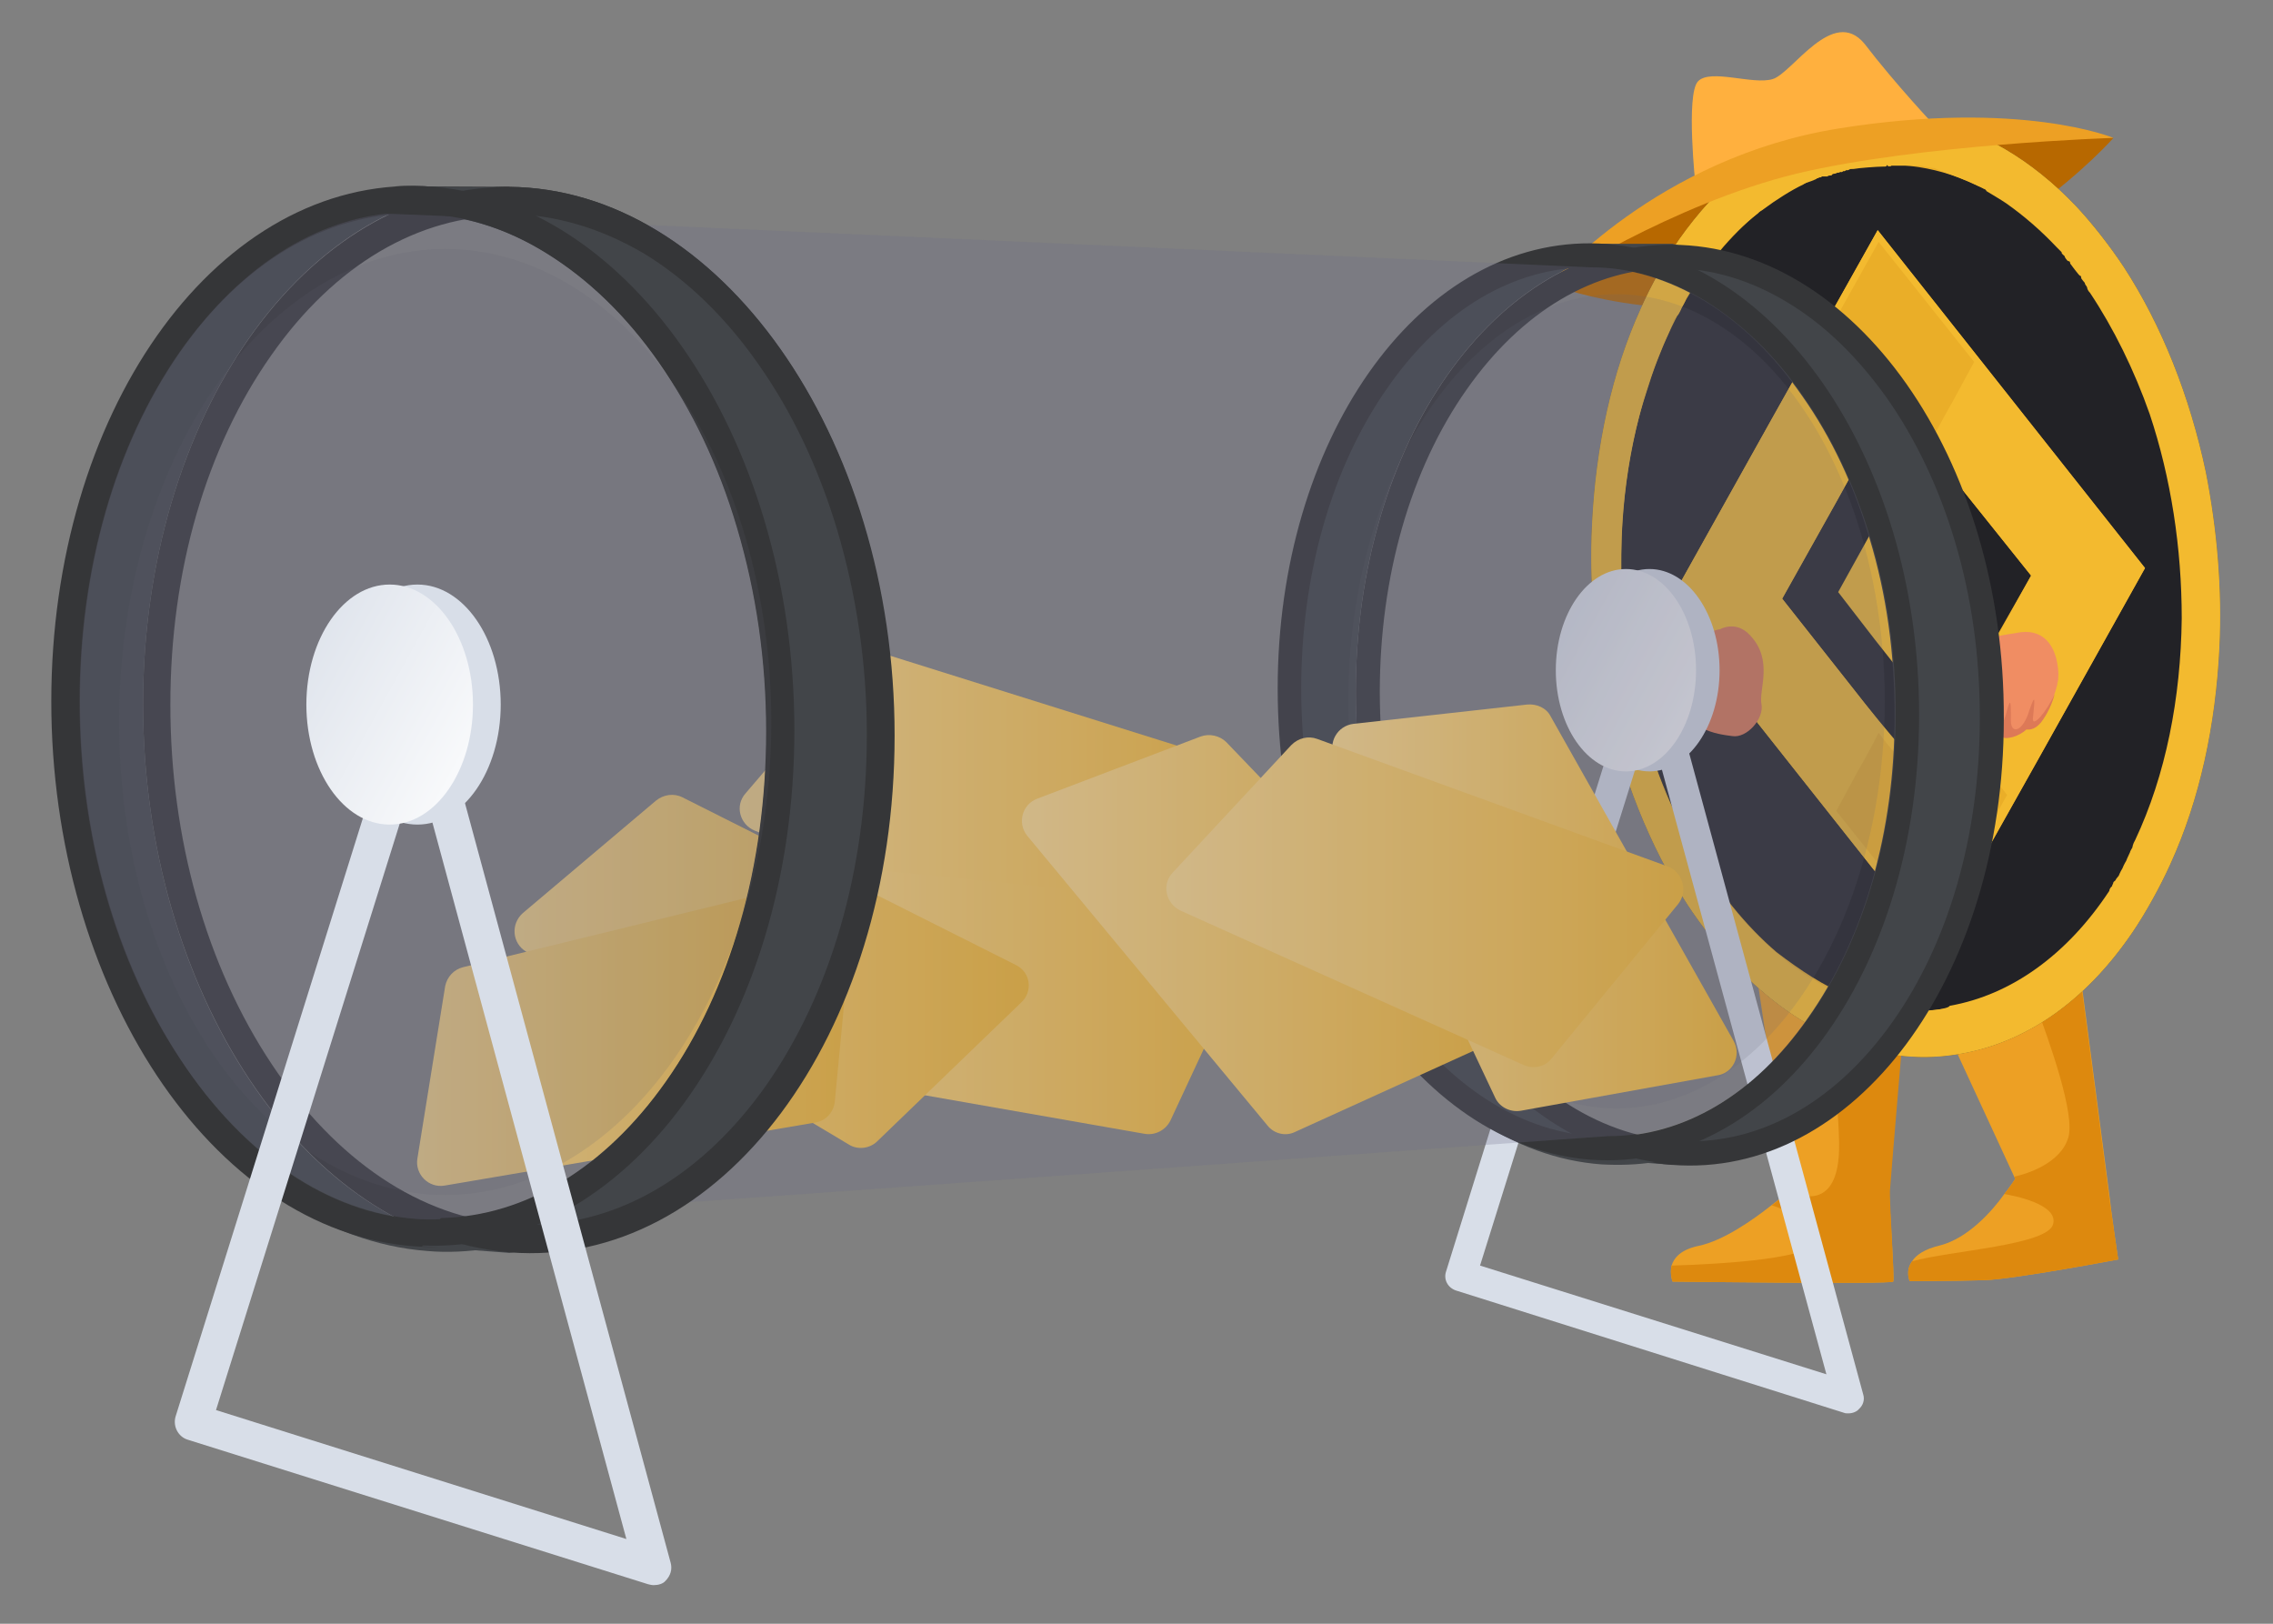 <?xml version="1.0" encoding="utf-8"?>
<!-- Generator: Adobe Illustrator 23.0.5, SVG Export Plug-In . SVG Version: 6.00 Build 0)  -->
<svg version="1.1" id="Layer_1" xmlns="http://www.w3.org/2000/svg" xmlns:xlink="http://www.w3.org/1999/xlink" x="0px" y="0px"
	 viewBox="0 0 483 345" style="enable-background:new 0 0 483 345;" xml:space="preserve">
<rect x="0" y="0" width="483" height="345" fill="#808080" stroke="none"/>
<style type="text/css">
	.st0{fill:#DD890E;}
	.st1{fill:#EDA024;}
	.st2{fill:#B76800;}
	.st3{fill:#222226;}
	.st4{fill:#EAAE28;}
	.st5{fill:#F3BA2F;}
	.st6{fill:#FFB03E;}
	.st7{fill:#DD7957;}
	.st8{fill:#F08D63;}
	.st9{fill:#D8DEE8;}
	.st10{fill:url(#SVGID_1_);}
	.st11{fill:#424549;}
	.st12{fill:#353638;}
	.st13{opacity:0.15;fill:#62626D;enable-background:new    ;}
	.st14{fill:url(#SVGID_2_);}
	.st15{fill:url(#SVGID_3_);}
	.st16{fill:url(#SVGID_4_);}
	.st17{fill:url(#SVGID_5_);}
	.st18{fill:url(#SVGID_6_);}
	.st19{fill:url(#SVGID_7_);}
	.st20{fill:url(#SVGID_8_);}
	.st21{opacity:0.25;fill:#6D6E89;enable-background:new    ;}
	.st22{fill:url(#SVGID_9_);}
</style>
<g>
	<g>
		<path class="st0" d="M425.1,207.4c0,0,11-0.6,17.2,2.3c0,0-14.3,13.3-32.1,1.9C410.1,211.8,414.7,208,425.1,207.4z"/>
		<path class="st1" d="M450.1,267.6c0,0-22.1,4.2-28.4,4.4c-6.5,0.2-15.9,0.2-15.9,0.2s-1-2.1,0.5-4.2c0.8-1.3,2.6-2.6,6-3.4
			c5.8-1.5,10.9-7.1,13.6-10.9c1.5-1.9,2.3-3.2,2.3-3.2l-0.2-0.5l-17.7-38.3c0.5,0.2,11,3.2,22.2,1.3c3.4-0.6,6.8-1.6,9.9-3.4
			c0,0,5.8,44.2,6,45.6C448.5,256.7,450.1,267.6,450.1,267.6z"/>
		<path class="st0" d="M450.1,267.6c0,0-22.1,4.2-28.4,4.4c-6.5,0.2-15.9,0.2-15.9,0.2s-1-2.1,0.5-4.2c8.1-2.3,29.1-3.4,30-8
			c1-4.2-8.6-6-10.4-6.3c1.5-1.9,2.3-3.2,2.3-3.2l-0.2-0.5c2.9-0.6,9.9-2.9,11.5-8.3c1.5-4.9-3.9-20.1-7.1-28.7
			c3.4-0.6,6.8-1.6,9.9-3.4c0,0,5.8,44.2,6,45.6C448.5,256.7,450.1,267.6,450.1,267.6z"/>
	</g>
	<path class="st1" d="M402.3,272.3c-0.2,0.6-46.9,0-46.9,0s-0.6-1.6-0.2-3.4c0.5-1.6,1.9-3.4,5.8-4.2c5.2-1.1,11.5-5.5,15.4-8.6
		c2.1-1.6,3.6-2.9,3.7-3.1l0,0l-6.5-43.7c0,0,3.7,4.9,13.3,5.8c0.5,0,1,0.2,1.3,0.2c10.7,0.8,16.6-3.4,16.6-3.4s-3.2,37.8-3.4,40.8
		C401.5,255.8,402.6,271.7,402.3,272.3z"/>
	<path class="st0" d="M402.3,272.3c-0.2,0.6-46.9,0-46.9,0s-0.6-1.6-0.2-3.4c10.4-0.3,32-1.5,30.7-5.8c-1.1-3.9-6.3-6-9.4-7
		c2.1-1.6,3.6-2.9,3.7-3.1l0,0c0,0,10.9,6.3,10.6-10.2c-0.2-11-2.3-21.6-3.7-27.4c0.5,0,1,0.2,1.3,0.2c10.7,0.8,16.6-3.4,16.6-3.4
		s-3.2,37.8-3.4,40.8C401.5,255.8,402.6,271.7,402.3,272.3z"/>
</g>
<g>
	<path class="st2" d="M449.1,29.3c0,0-24.7,28.1-61.2,34.3c-36.7,6.2-58.3-3.2-58.3-3.2s22.2-20,59.4-27.4S449.1,29.3,449.1,29.3z"
		/>
	<path class="st3" d="M415.3,224.1c14.5-2.1,27.6-11,37.8-26c2.8-4.1,6-9.9,8.1-14.6c6.2-13.6,9.6-29.4,10.4-46
		c0.6-12.3-0.5-25-2.9-37.2c-3.4-16.1-9.4-31.2-17.4-43.5c-2.9-4.4-6.8-9.4-10.2-13c-9.4-9.9-20.3-16.2-31.3-18.5
		c-8.3-1.8-16.9-1-24.7,2.1c-10.7,4.1-20.3,12.2-28.3,23.5c-2.8,4.1-6,9.9-8.1,14.6c-6.2,13.6-9.6,29.4-10.4,46
		c-0.6,12.3,0.5,25,2.9,37.2c3.4,16.1,9.4,31.2,17.4,43.5c2.9,4.4,6.8,9.4,10.2,13C382.7,219.9,399.3,226.5,415.3,224.1z"/>
	<g>
		<path class="st4" d="M415.3,224.1c14.5-2.1,27.6-11,37.8-26c2.8-4.1,6-9.9,8.1-14.6c6.2-13.6,9.6-29.4,10.4-46
			c0.6-12.3-0.5-25-2.9-37.2c-3.4-16.1-9.4-31.2-17.4-43.5c-2.9-4.4-6.8-9.4-10.2-13c-9.4-9.9-20.3-16.2-31.3-18.5
			c-8.3-1.8-16.9-1-24.7,2.1c-10.7,4.1-20.3,12.2-28.3,23.5c-2.8,4.1-6,9.9-8.1,14.6c-6.2,13.6-9.6,29.4-10.4,46
			c-0.6,12.3,0.5,25,2.9,37.2c3.4,16.1,9.4,31.2,17.4,43.5c2.9,4.4,6.8,9.4,10.2,13C382.7,219.9,399.3,226.5,415.3,224.1z
			 M407.7,214.7c-5.5-0.2-10.1-1.1-14.9-3.1c-5.2-2.1-10.2-5.4-15.3-9.3c-13.3-11.4-23.7-29.6-29.1-50.8c-1-4.1-1.8-8.4-2.4-12.2
			c-0.5-3.6-0.6-4.5-1-9.3c-0.5-5.7-0.6-8.1-0.5-13c0.2-11.7,1.9-23.2,5.4-33.8c5.4-17.7,14.9-32,26.8-40.3
			c5.7-4.1,11.5-6.3,18.2-7.3c1.6-0.2,5.8-0.6,7.3-0.6c9.9,0.3,18.7,3.7,27.4,10.2c12.2,9.1,22.4,24.4,28.6,42.5
			c2.8,8,4.5,16.2,6,25.7c0.3,2.1,1,10.4,1,12.5c0.2,8.3-0.3,14.9-1.3,22.4c-1,7.6-2.9,15.1-5.4,21.9c-5.2,14.6-13.2,26.6-23.1,34.3
			c-5.8,4.5-12.7,8-19.5,9.3c-0.6,0.2-1.3,0.2-1.5,0.2C414,214.4,408.5,214.9,407.7,214.7z"/>
		<path class="st4" d="M433.4,160.8l22.4-40.1l-28.4-35.9l-28.4-35.9L376.5,89l-22.4,40.1l28.4,35.9c15.7,19.8,28.4,35.9,28.4,35.9
			S421,182.9,433.4,160.8z M393.3,145.7l-14.6-18.5l11.7-20.9L402,85.3l14.8,18.5l14.8,18.5l-12,21.1c-6.5,11.5-11.7,20.9-11.7,20.9
			S401.4,156.1,393.3,145.7z"/>
	</g>
	<g>
		<path class="st5" d="M415.3,224.1c14.5-2.1,27.6-11,37.8-26c2.8-4.1,6-9.9,8.1-14.6c6.2-13.6,9.6-29.4,10.4-46
			c0.6-12.3-0.5-25-2.9-37.2c-3.4-16.1-9.4-31.2-17.4-43.5c-2.9-4.4-6.8-9.4-10.2-13c-9.4-9.9-20.3-16.2-31.3-18.5
			c-8.3-1.8-16.9-1-24.7,2.1c-10.7,4.1-20.3,12.2-28.3,23.5c-2.8,4.1-6,9.9-8.1,14.6c-6.2,13.6-9.6,29.4-10.4,46
			c-0.6,12.3,0.5,25,2.9,37.2c3.4,16.1,9.4,31.2,17.4,43.5c2.9,4.4,6.8,9.4,10.2,13C382.7,219.9,399.3,226.5,415.3,224.1z
			 M408.7,214.9c-15.1,0-29.6-8.1-41.2-22.9c-10.4-13.3-17.9-30.7-21.1-50.2c-1.6-8.9-2.1-18.3-1.8-27.6
			c0.6-15.7,4.2-31.2,10.1-43.7c0.2-0.6,0.5-1.3,0.5-1.3s0.2-0.2,0.2-0.5c0.2-0.2,0.2-0.5,0.2-0.6c0,0,0.2-0.5,0.5-0.6
			c0.2-0.5,0.5-0.6,0.5-0.6s0.5-0.8,0.8-1.6c0.5-0.8,0.8-1.6,0.8-1.6c0-0.2,0.2-0.6,0.2-0.5c0,0,0.6-1,0.6-1.3l0,0l0.6-0.8l0,0
			c0,0,0.5-0.6,0.8-1.3c2.8-4.1,6-8,9.1-11c1-1,2.9-2.6,3.7-3.2c0.2-0.2,0.5-0.3,0.6-0.6c0,0,0-0.2,0,0c0,0,0.5-0.2,1-0.6
			c2.4-1.8,6-4.1,8.4-5.2c0.2-0.2,0.5-0.2,0.5-0.3l0,0c0,0,2.4-0.8,2.4-1c0,0,0.2,0,0.5-0.2c0.2,0,0.5,0,0.5-0.2c0,0,0,0,0.2,0
			c0.2,0,0.2,0,0.2,0s0,0,0.2,0s0.2,0,0.2,0s0,0,0.2,0s0.2,0,0.2,0s0.2-0.2,0.5-0.2c0.2,0,0.5,0,0.5-0.2c0,0,0.2-0.2,0.6-0.2
			c0.2,0,0.5-0.2,0.5-0.2h0.2c0.2,0,0.2,0,0.5-0.2l0,0c0,0.2,0.6,0,0.6-0.2l0,0c0,0.2,0.6,0,0.6-0.2l0,0c0,0.2,0.8,0,0.8-0.2l0,0
			c0,0,0.5,0,0.8,0c1-0.2,5-0.5,6.2-0.5c0.5,0,0.8,0,0.8-0.2s0.2-0.2,0.2,0s0.8,0.2,0.8,0l0,0h0.2h0.2c0.2,0,0.2,0,0.2,0l0,0h0.2
			h0.2c0.2,0,0.2,0,0.2,0l0,0h0.2h0.2c0.2,0,0.2,0,0.5,0c0,0,0.2,0,0.6,0c0.2,0,0.6,0,0.6,0s0.2,0,0.5,0c0.2,0,0.5,0,0.5,0h0.2
			c0.2,0,0.2,0,0.2,0s0,0,0.2,0s0.2,0,0.2,0s0,0,0.2,0c0.2,0,0.2,0,0.2,0s0.2,0.2,0.5,0c0.2,0,0.5,0,0.5,0c0,0.2,2.4,0.5,2.4,0.5
			h0.2c0,0,0.6,0.2,1.1,0.5c2.8,1,5.7,2.1,8.4,3.4c0.6,0.2,1,0.5,1.1,0.5h0.2c0,0,0.2,0.2,0.3,0.5c0.8,0.5,3.2,1.9,4.2,2.6
			c3.7,2.6,7.3,5.7,10.7,9.3c0.8,0.8,1.1,1.1,1.1,1.1s0.2,0,0,0c-0.2,0.2,0.6,0.8,0.6,0.8s0.2,0,0,0c0,0,0,0.2,0.3,0.6
			c0.2,0.2,0.3,0.5,0.6,0.5c0.2,0,0.3,0.2,0.3,0.5c0,0,1.9,2.6,2.1,2.6c0,0,0.2,0,0.2,0.2c0,0.2,0.2,0.2,0,0.2
			c0,0.2,0.8,1.1,0.8,1.1c0.2,0,0.2,0,0,0c0,0,0,0.2,0.2,0.5c0.2,0.2,0.3,0.5,0.3,0.5s0.2,0,0,0c0,0,0,0.5,0.6,1.1
			c5,7.5,9.4,16.4,12.7,25.8c4.5,13.5,6.8,28.4,6.8,43.4c-0.2,17-3.4,33.3-9.9,47.1c-0.5,0.8-0.6,1.6-0.6,1.6l0,0c0,0-0.5,0.8-0.5,1
			l0,0l-0.6,1.3l-0.2,0.5c0,0-0.5,0.8-0.8,1.6c-0.5,0.8-0.8,1.6-0.8,1.6s-0.2,0.2-0.5,0.6c-0.2,0.5-0.5,0.6-0.5,0.6
			s-0.2,0.2-0.2,0.5c-0.2,0.2-0.2,0.5-0.2,0.5s-0.5,0.3-0.6,1c-8.9,13.5-20.8,22.1-33.9,24.4C414,214.4,410.1,214.7,408.7,214.9
			L408.7,214.9z"/>
		<path class="st5" d="M433.4,160.8l22.4-40.1l-28.4-35.9l-28.4-35.9L376.5,89l-22.4,40.1l28.4,35.9c15.7,19.8,28.4,35.9,28.4,35.9
			S421,182.9,433.4,160.8z M400.4,185.1l-10.2-12.8l4.5-8.3c2.6-4.5,4.5-8.3,4.5-8.3s1.9,2.6,4.5,5.5c2.3,2.9,4.4,5.5,4.5,5.5
			c0.2,0,1.8-2.9,3.4-6.2c1.9-3.4,3.4-6.2,3.4-6.2s2.6,3.2,5.8,7.3l5.7,7.3l-8,14.3c-4.4,8-8,14.3-8,14.3
			C410.6,198,406.1,192.1,400.4,185.1z M393.3,145.7l-14.6-18.5l11.7-20.9L402,85.3l14.8,18.5l14.8,18.5l-8.1,14.6
			c-4.5,8-8.1,14.6-8,14.6l0,0c0,0-1.8,2.9-3.6,6.2c-1.9,3.4-3.4,6.2-3.4,6.2S401.4,156.1,393.3,145.7z M406.1,88
			c-2.3-2.9-4.5-5.5-4.5-5.5s-1.8,2.9-3.6,6.2l-3.4,6.2l-5.7-7.3c-3.1-4.1-5.7-7.3-5.7-7.3s3.7-6.5,8-14.6l8-14.3l10.2,12.8
			l10.1,12.7l-4.5,8.3c-2.6,4.5-4.5,8.3-4.5,8.3C410.5,93.6,408.4,91,406.1,88z"/>
		<path class="st5" d="M412.7,134.8l6.2-11.2l-8.1-10.1l-7.8-10.1l-6.2,11.2l-6.2,11.2l7.8,10.1c4.4,5.5,7.8,10.1,8.1,10.1
			S409.3,141,412.7,134.8z"/>
	</g>
	<g>
		<path class="st6" d="M411.1,26.7c0,0-8.4-8.9-14.9-17.4c-6.7-8.1-15.3,6.2-19.5,7.5c-4.2,1.3-13.3-2.3-15.9,0.5
			s-0.5,22.2-0.5,22.2S394.6,22.6,411.1,26.7z"/>
		<path class="st1" d="M449.1,29.3c0,0-40.9,1.3-67.4,7.6c-26.5,6.5-52.1,23.2-52.1,23.2s22.4-26.6,61.1-32.8S449.1,29.3,449.1,29.3
			z"/>
	</g>
</g>
<g>
	<g>
		<path class="st7" d="M365.5,133.7c-4.5,0.5-6.5,7.1-7.3,14.3c-0.6,7.1,6.8,8,9.9,8.4c3.1,0.5,6.8-3.7,6.2-6.8
			c-0.6-3.1,2.6-9.3-2.4-14.6C368.9,131.7,365.5,133.7,365.5,133.7z"/>
	</g>
</g>
<g>
	<path class="st8" d="M437.4,143.1c0,0,0,1.6-0.6,3.6l0,0c0,0.2-0.2,0.5-0.2,0.6c-0.5,1.9-1.5,4.2-2.9,6c-1.1,1.3-2.1,1.6-3.1,1.5
		c-0.6,0.6-1.8,1.3-2.9,1.6c-1.9,0.5-2.1,0-2.1,0s-1.6,1.8-3.6,2.4s-3.2-0.3-3.2-0.3s-3.2,1.9-5.4,0.8c-2.1-1-4.4-8.8-4.5-10.2
		c0-0.3,0-1,0.3-1.8c0.8-3.1,3.4-8.8,5.7-9.9c2.8-1.3,13.5-2.9,13.5-2.9C433.9,133.3,437.1,136.8,437.4,143.1z"/>
	<path class="st7" d="M436.6,147.5c-0.5,1.9-1.5,4.2-2.9,6c-1.1,1.3-2.1,1.6-3.1,1.5c-0.6,0.6-1.8,1.3-2.9,1.6c-1.9,0.5-2.1,0-2.1,0
		s-1.6,1.8-3.6,2.4s-3.2-0.3-3.2-0.3s-3.2,1.9-5.4,0.8c-2.1-1-4.4-8.8-4.5-10.2c0-0.3,0-1,0.3-1.8c0.2,0.3,0.5,0.6,0.8,1
		c2.6,2.1,1.3-2.4,4.7-3.4c3.4-1.1,5,4.2,4.5,6.5c-0.6,2.3-4.2,4.1-3.6,5.2c0.6,1.3,3.4,0,3.9-0.8c0.5-0.6,1.6-5.5,1.8-6.2
		c0,0.6-0.6,5.5,0.3,6.3c1,0.8,3.6-0.3,4.7-4.5c1.1-4.4,1-1.6,1,1.5c0,3.1,2.6,2.3,3.9-2.1c1.5-4.4,1.1-1.8,0.8,1.5
		C431.7,154.9,434.8,151.4,436.6,147.5z"/>
	<path class="st8" d="M437.4,143.1c0,1.3-0.2,2.4-0.6,3.6C437.3,144.5,437.4,143.1,437.4,143.1z"/>
</g>
<title>bscindex-logo-128px</title>
<g>
	<g>
		<path class="st9" d="M392.8,300.3c-0.4,0-0.7,0-0.9-0.1l-82.5-26c-1.8-0.6-2.7-2.4-2.1-4.1L347.5,141c0.5-1.4,1.8-2.4,3.2-2.4
			s2.7,1.1,3.1,2.5l42.1,155.1c0.4,1.2,0,2.4-0.9,3.2C394.6,299.9,393.7,300.3,392.8,300.3z M314.5,268.9l73.6,23.1l-37.6-138.2
			L314.5,268.9z"/>
		<g>
			<ellipse class="st9" cx="350.5" cy="142.4" rx="14.9" ry="21.5"/>
			
				<linearGradient id="SVGID_1_" gradientUnits="userSpaceOnUse" x1="320.612" y1="165.321" x2="368.542" y2="138.877" gradientTransform="matrix(1 0 0 -1 0 294)">
				<stop  offset="0" style="stop-color:#D8DEE8"/>
				<stop  offset="0.996" style="stop-color:#FFFFFF"/>
			</linearGradient>
			<ellipse class="st10" cx="345.5" cy="142.4" rx="14.9" ry="21.5"/>
		</g>
	</g>
	<g>
		<path class="st11" d="M336.8,51.8c9.1,2.5,27.5,8.8,43.3,25.5c22.6,23.9,24.4,52.8,25.1,65.1c0.6,10,3.9,61.6-33.1,88.7
			c-14.5,10.6-29.5,13.6-38.4,14.7c7.2,0.6,14.3,1.1,21.6,1.7c8.5-1.3,20.7-4.4,32.6-12.6c40.9-28.3,35.7-88.4,34.9-96.6
			c-1.3-12.3-4.6-45.2-31.5-68.2c-13.2-11.3-27.1-16-35.9-18.3C349.2,51.8,343,51.8,336.8,51.8z"/>
		<path class="st12" d="M355.3,52c-37.6-0.2-67.2,42.3-67.2,95c0,52.8,29.6,97.7,67.2,100.5c38.5,3,70.5-39.5,70.5-94.8
			C426,97.2,394,52.2,355.3,52z M359.1,242.5L359.1,242.5c-1.1,0-2.3,0-3.3-0.1c-16.5-1.3-32.1-11.6-43.9-29.3
			c-12.1-18.1-18.7-41.6-18.7-66.1c0-24.4,6.5-47.3,18.5-64.3C323.3,66.2,338.7,57,355,57h0.2c8.5,0,16.8,2.5,24.7,7.3
			c7.8,4.7,14.8,11.5,21,20.2c6.2,8.8,11.1,19.1,14.5,30.5c3.6,12,5.3,24.5,5.3,37.6c0,24.8-6.6,47.7-18.6,64.6
			C390.6,233.4,375.4,242.5,359.1,242.5z"/>
		<g>
			<path class="st11" d="M288.1,146.9c0-49,25.6-89.1,59.4-94.4c-2.4-0.4-4.7-0.6-7.2-0.6c-37.6-0.2-67.2,42.3-67.2,95
				c0,52.8,29.6,97.7,67.2,100.5c3.8,0.2,7.6,0.1,11.3-0.5C315.8,241.5,288.1,197.8,288.1,146.9z"/>
		</g>
		<path class="st12" d="M338,51.7c-37.1-0.2-66.5,42.1-66.5,94.6s29.4,97.3,66.5,100.1c38.2,2.8,69.8-39.4,69.8-94.5
			S376.2,52,338,51.7z M341.7,241.5L341.7,241.5c-1.1,0-2.3,0-3.3-0.1c-16.4-1.2-31.8-11.6-43.4-29.2c-12-18-18.5-41.4-18.5-65.9
			c0-24.3,6.5-47.1,18.4-64c11.5-16.5,26.7-25.5,42.8-25.5h0.2c8.4,0,16.6,2.5,24.4,7.2c7.7,4.7,14.7,11.5,20.7,20.2
			c6.2,8.8,11,19,14.3,30.3c3.6,11.9,5.3,24.4,5.3,37.5c0,24.7-6.5,47.5-18.5,64.4C372.9,232.5,357.8,241.5,341.7,241.5z"/>
	</g>
	<ellipse class="st13" cx="343.5" cy="149" rx="57" ry="86.5"/>
	<g>
		
			<linearGradient id="SVGID_2_" gradientUnits="userSpaceOnUse" x1="157.221" y1="121.609" x2="266.978" y2="121.609" gradientTransform="matrix(1 0 0 -1 0 294)">
			<stop  offset="2.849544e-04" style="stop-color:#F2D188"/>
			<stop  offset="1" style="stop-color:#EAB132"/>
		</linearGradient>
		<path class="st14" d="M263.4,162.6l-75.6-23.7c-1.9-0.6-4,0-5.3,1.5l-24.1,28.2c-2.3,2.6-1.2,6.6,2,7.9l74.3,29.3
			c2.1,0.8,4.5,0.1,5.9-1.7l25.2-33.9C268.1,167.5,266.8,163.6,263.4,162.6z"/>
		
			<linearGradient id="SVGID_3_" gradientUnits="userSpaceOnUse" x1="160.279" y1="81.23" x2="266.991" y2="81.23" gradientTransform="matrix(1 0 0 -1 0 294)">
			<stop  offset="2.849544e-04" style="stop-color:#F2D188"/>
			<stop  offset="1" style="stop-color:#EAB132"/>
		</linearGradient>
		<path class="st15" d="M262.5,192.5l-78.8-7.9c-2-0.2-3.9,0.8-5,2.6l-17.8,32.6c-1.7,3.1,0.1,6.8,3.6,7.3l78.7,13.8
			c2.3,0.4,4.5-0.8,5.5-2.8l17.9-38.4C268,196.6,265.9,192.9,262.5,192.5z"/>
		
			<linearGradient id="SVGID_4_" gradientUnits="userSpaceOnUse" x1="109.495" y1="87.562" x2="218.624" y2="87.562" gradientTransform="matrix(1 0 0 -1 0 294)">
			<stop  offset="2.849544e-04" style="stop-color:#F2D188"/>
			<stop  offset="1" style="stop-color:#EAB132"/>
		</linearGradient>
		<path class="st16" d="M215.8,205L145,169.4c-1.8-0.9-4-0.6-5.6,0.7l-28.3,23.9c-2.6,2.3-2.3,6.4,0.7,8.2l68.6,41
			c1.9,1.2,4.5,0.8,6-0.7l30.5-29.4C219.6,210.7,219,206.5,215.8,205z"/>
		
			<linearGradient id="SVGID_5_" gradientUnits="userSpaceOnUse" x1="88.52" y1="74.641" x2="181.443" y2="74.641" gradientTransform="matrix(1 0 0 -1 0 294)">
			<stop  offset="2.849544e-04" style="stop-color:#F2D188"/>
			<stop  offset="1" style="stop-color:#EAB132"/>
		</linearGradient>
		<path class="st17" d="M175.3,186.7l-76.9,18.8c-2,0.5-3.4,2.1-3.8,4l-5.9,36.6c-0.6,3.4,2.4,6.4,5.8,5.8l78.8-13.4
			c2.3-0.4,3.9-2.3,4.1-4.5l4-42.1C181.8,188.7,178.6,185.9,175.3,186.7z"/>
		
			<linearGradient id="SVGID_6_" gradientUnits="userSpaceOnUse" x1="217.173" y1="95.409" x2="316.766" y2="95.409" gradientTransform="matrix(1 0 0 -1 0 294)">
			<stop  offset="2.849544e-04" style="stop-color:#F2D188"/>
			<stop  offset="1" style="stop-color:#EAB132"/>
		</linearGradient>
		<path class="st18" d="M315.4,214.8l-54.8-57.1c-1.4-1.4-3.6-1.9-5.5-1.2l-34.7,13.2c-3.2,1.2-4.3,5.2-2.1,7.9l51,61.5
			c1.4,1.8,3.9,2.4,5.9,1.4l38.5-17.5C317,221.5,317.7,217.3,315.4,214.8z"/>
		
			<linearGradient id="SVGID_7_" gradientUnits="userSpaceOnUse" x1="283.139" y1="101.029" x2="369.038" y2="101.029" gradientTransform="matrix(1 0 0 -1 0 294)">
			<stop  offset="2.849544e-04" style="stop-color:#F2D188"/>
			<stop  offset="1" style="stop-color:#EAB132"/>
		</linearGradient>
		<path class="st19" d="M368.4,221.2l-38.9-69c-0.9-1.8-3-2.7-5-2.5l-36.9,4.1c-3.4,0.4-5.5,4-4,7.1l34.1,72.3
			c0.9,2,3.2,3.2,5.5,2.8l41.6-7.5C368.2,228.1,370.1,224.3,368.4,221.2z"/>
		
			<linearGradient id="SVGID_8_" gradientUnits="userSpaceOnUse" x1="247.86" y1="102.283" x2="357.667" y2="102.283" gradientTransform="matrix(1 0 0 -1 0 294)">
			<stop  offset="2.849544e-04" style="stop-color:#F2D188"/>
			<stop  offset="1" style="stop-color:#EAB132"/>
		</linearGradient>
		<path class="st20" d="M354.4,184.1L279.9,157c-1.9-0.7-4-0.2-5.5,1.3l-25.2,27.1c-2.4,2.5-1.5,6.6,1.7,8.1l72.9,32.8
			c2.1,0.9,4.5,0.4,5.9-1.4l26.8-32.7C358.8,189.5,357.6,185.3,354.4,184.1z"/>
	</g>
	<g>
		<path class="st12" d="M86.7,39.6c10.6,2.8,31.8,10.2,50,29.4c26.2,27.6,28.2,61,29.2,75.3c0.7,11.6,4.5,71.2-38.3,102.7
			c-16.7,12.2-34.1,15.8-44.5,17.1c8.3,0.6,16.6,1.3,24.9,1.9c9.8-1.4,23.9-5,37.7-14.6C193,218.6,187,149,186,139.6
			c-1.4-14.3-5.3-52.2-36.5-78.8c-15.3-13-31.4-18.6-41.5-21.1C100.9,39.7,93.8,39.6,86.7,39.6z"/>
		<path class="st12" d="M108.2,39.7c-43.4-0.2-77.8,49-77.8,109.9s34.4,113,77.8,116.3c44.6,3.4,81.7-45.8,81.7-109.8
			S152.7,40.1,108.2,39.7z M112.4,260.2L112.4,260.2c-1.3,0-2.6,0-3.9-0.1c-19.1-1.4-37.1-13.5-50.7-33.9
			c-14-21-21.6-48.1-21.6-76.5s7.6-54.6,21.5-74.3c13.4-19.1,31.2-29.6,50.1-29.6h0.4c9.8,0.1,19.4,3,28.6,8.4
			c9,5.5,17.2,13.4,24.2,23.4c7.2,10.2,12.8,22,16.8,35.3c4.1,13.8,6.3,28.5,6.3,43.5c0,28.6-7.7,55.1-21.6,74.8
			C148.9,249.9,131.3,260.2,112.4,260.2z"/>
		<g>
			<path class="st11" d="M30.4,149.6C30.4,93,60.1,46.4,99.1,40.3c-2.7-0.5-5.6-0.6-8.3-0.7c-43.4-0.2-77.8,49-77.8,109.9
				s34.4,113,77.8,116.3c4.4,0.4,8.8,0.1,13-0.5C62.4,259.2,30.4,208.5,30.4,149.6z"/>
		</g>
		<path class="st12" d="M88,39.5C45,39.3,10.9,88.2,10.9,149c0,60.7,34,112.6,77.1,115.8c44.2,3.3,80.8-45.5,80.8-109.3
			S132.2,39.9,88,39.5z M92.4,259.2L92.4,259.2c-1.3,0-2.6,0-3.8-0.1c-18.8-1.4-36.7-13.4-50.1-33.8C24.7,204.4,17,177.4,17,149
			c0-28.2,7.6-54.5,21.2-74.1C51.4,55.9,69,45.4,87.6,45.4H88c9.7,0.1,19.2,2.8,28.2,8.4c8.9,5.5,17,13.3,23.9,23.2
			c7.1,10.2,12.7,21.9,16.6,35.1c4.1,13.8,6.2,28.3,6.2,43.3c0,28.5-7.6,55-21.3,74.4C128.4,248.7,110.9,259.2,92.4,259.2z"/>
	</g>
	<path class="st21" d="M397.5,114.5c-3.4-11.4-8.2-21.6-14.3-30.3c-6-8.7-13-15.4-20.7-20.2c-7.8-4.7-16-7.2-24.4-7.2h-0.2
		c-1.2,0-252.1-11.4-253.1-11.3L82,45.4l0,0c-16.6,1.9-31.9,12.4-43.9,29.5C24.5,94.5,16.9,120.8,16.9,149
		c0,28.3,7.6,55.4,21.5,76.2c13.5,20.3,31.3,32.4,50.1,33.8c1.3,0.1,2.6,0.1,3.8,0.1l0,0c5.8,0,248.3-17.7,249.4-17.7l0,0
		c16,0,31.2-8.9,42.6-25.1c11.9-16.8,18.5-39.7,18.5-64.4C402.9,139,401.1,126.4,397.5,114.5z"/>
	<g>
		<path class="st11" d="M186.2,139.7c-1.4-14.3-5.3-52.2-36.5-78.8c-15.3-13-31.4-18.6-41.5-21.1c-7.1,0-14.3-0.1-21.5-0.1
			c10.6,2.8,31.8,10.2,50,29.4c26.2,27.6,28.2,61,29.2,75.3c0.7,11.6,4.5,71.2-38.3,102.7c-13,9.6-26.6,13.9-36.7,15.9
			c-0.2,0.4-0.5,0.7-0.7,1.1c-0.1,0.2-0.4,0.5-0.5,0.7c6.2,0.5,12.3,0.9,18.5,1.4c9.8-1.4,23.9-5,37.7-14.6
			C193.2,218.6,187.1,149,186.2,139.7z"/>
		<path class="st12" d="M108.2,39.7c-7.1,0-14.1,1.3-20.6,3.7c1.4,1.5,3.7-0.7,5.1,0.8c5.2-1.7,9.7,1.3,15.2,1.3h0.4
			c9.8,0.1,19.4,3,28.6,8.4c9,5.5,17.2,13.4,24.2,23.4c7.2,10.2,12.8,22,16.8,35.3c4.1,13.8,6.3,28.5,6.3,43.5
			c0,28.6-7.7,55.1-21.6,74.8c-13.4,18.8-31.1,29.3-49.9,29.3l0,0c-1.3,0-2.6,0-3.9-0.1c-4.5-0.4-8.2,1.3-12.4-0.1
			c-1.3,1.5-3.4,0.6-4.7,2.3c5.3,2,11,3.3,16.7,3.8c44.6,3.4,81.7-45.8,81.7-109.8S152.7,40.1,108.2,39.7z"/>
		<path class="st12" d="M88,39.5c-1.3,0-2.6,0-4,0.1c1.8,1.9,3.4,3.9,5.2,5.8c9.2,0.2,18.4,3.1,26.9,8.4c8.9,5.5,17,13.3,23.9,23.2
			c7.1,10.2,12.7,21.9,16.6,35.1c4.1,13.8,6.2,28.3,6.2,43.3c0,28.5-7.6,55-21.3,74.4c-12.9,18.3-29.8,28.6-47.8,29
			c-1.3,1.5-2.5,3.1-3.7,4.7c-0.2,0.4-0.5,0.7-0.7,1.1c43.5,2.3,79.5-46.4,79.5-109.4C168.8,91.8,132.2,39.9,88,39.5z"/>
	</g>
	<ellipse class="st13" cx="94.6" cy="153.4" rx="69.3" ry="100.5"/>
	<g>
		<path class="st9" d="M138.9,336.8c-0.4,0-0.8-0.1-1.2-0.2l-97.8-30.7c-2-0.6-3.2-2.8-2.6-4.9l47.9-153c0.5-1.7,2-2.7,3.8-2.7
			s3.2,1.2,3.7,2.8L142.5,332c0.4,1.4,0,2.8-1.1,3.9C140.9,336.5,139.9,336.8,138.9,336.8z M45.9,299.6l87.2,27.4L88.7,163
			L45.9,299.6z"/>
		<g>
			<ellipse class="st9" cx="88.7" cy="149.7" rx="17.7" ry="25.5"/>
			
				<linearGradient id="SVGID_9_" gradientUnits="userSpaceOnUse" x1="53.214" y1="160.567" x2="110.052" y2="129.208" gradientTransform="matrix(1 0 0 -1 0 294)">
				<stop  offset="0" style="stop-color:#D8DEE8"/>
				<stop  offset="0.996" style="stop-color:#FFFFFF"/>
			</linearGradient>
			<ellipse class="st22" cx="82.8" cy="149.7" rx="17.7" ry="25.5"/>
		</g>
	</g>
</g>
</svg>
